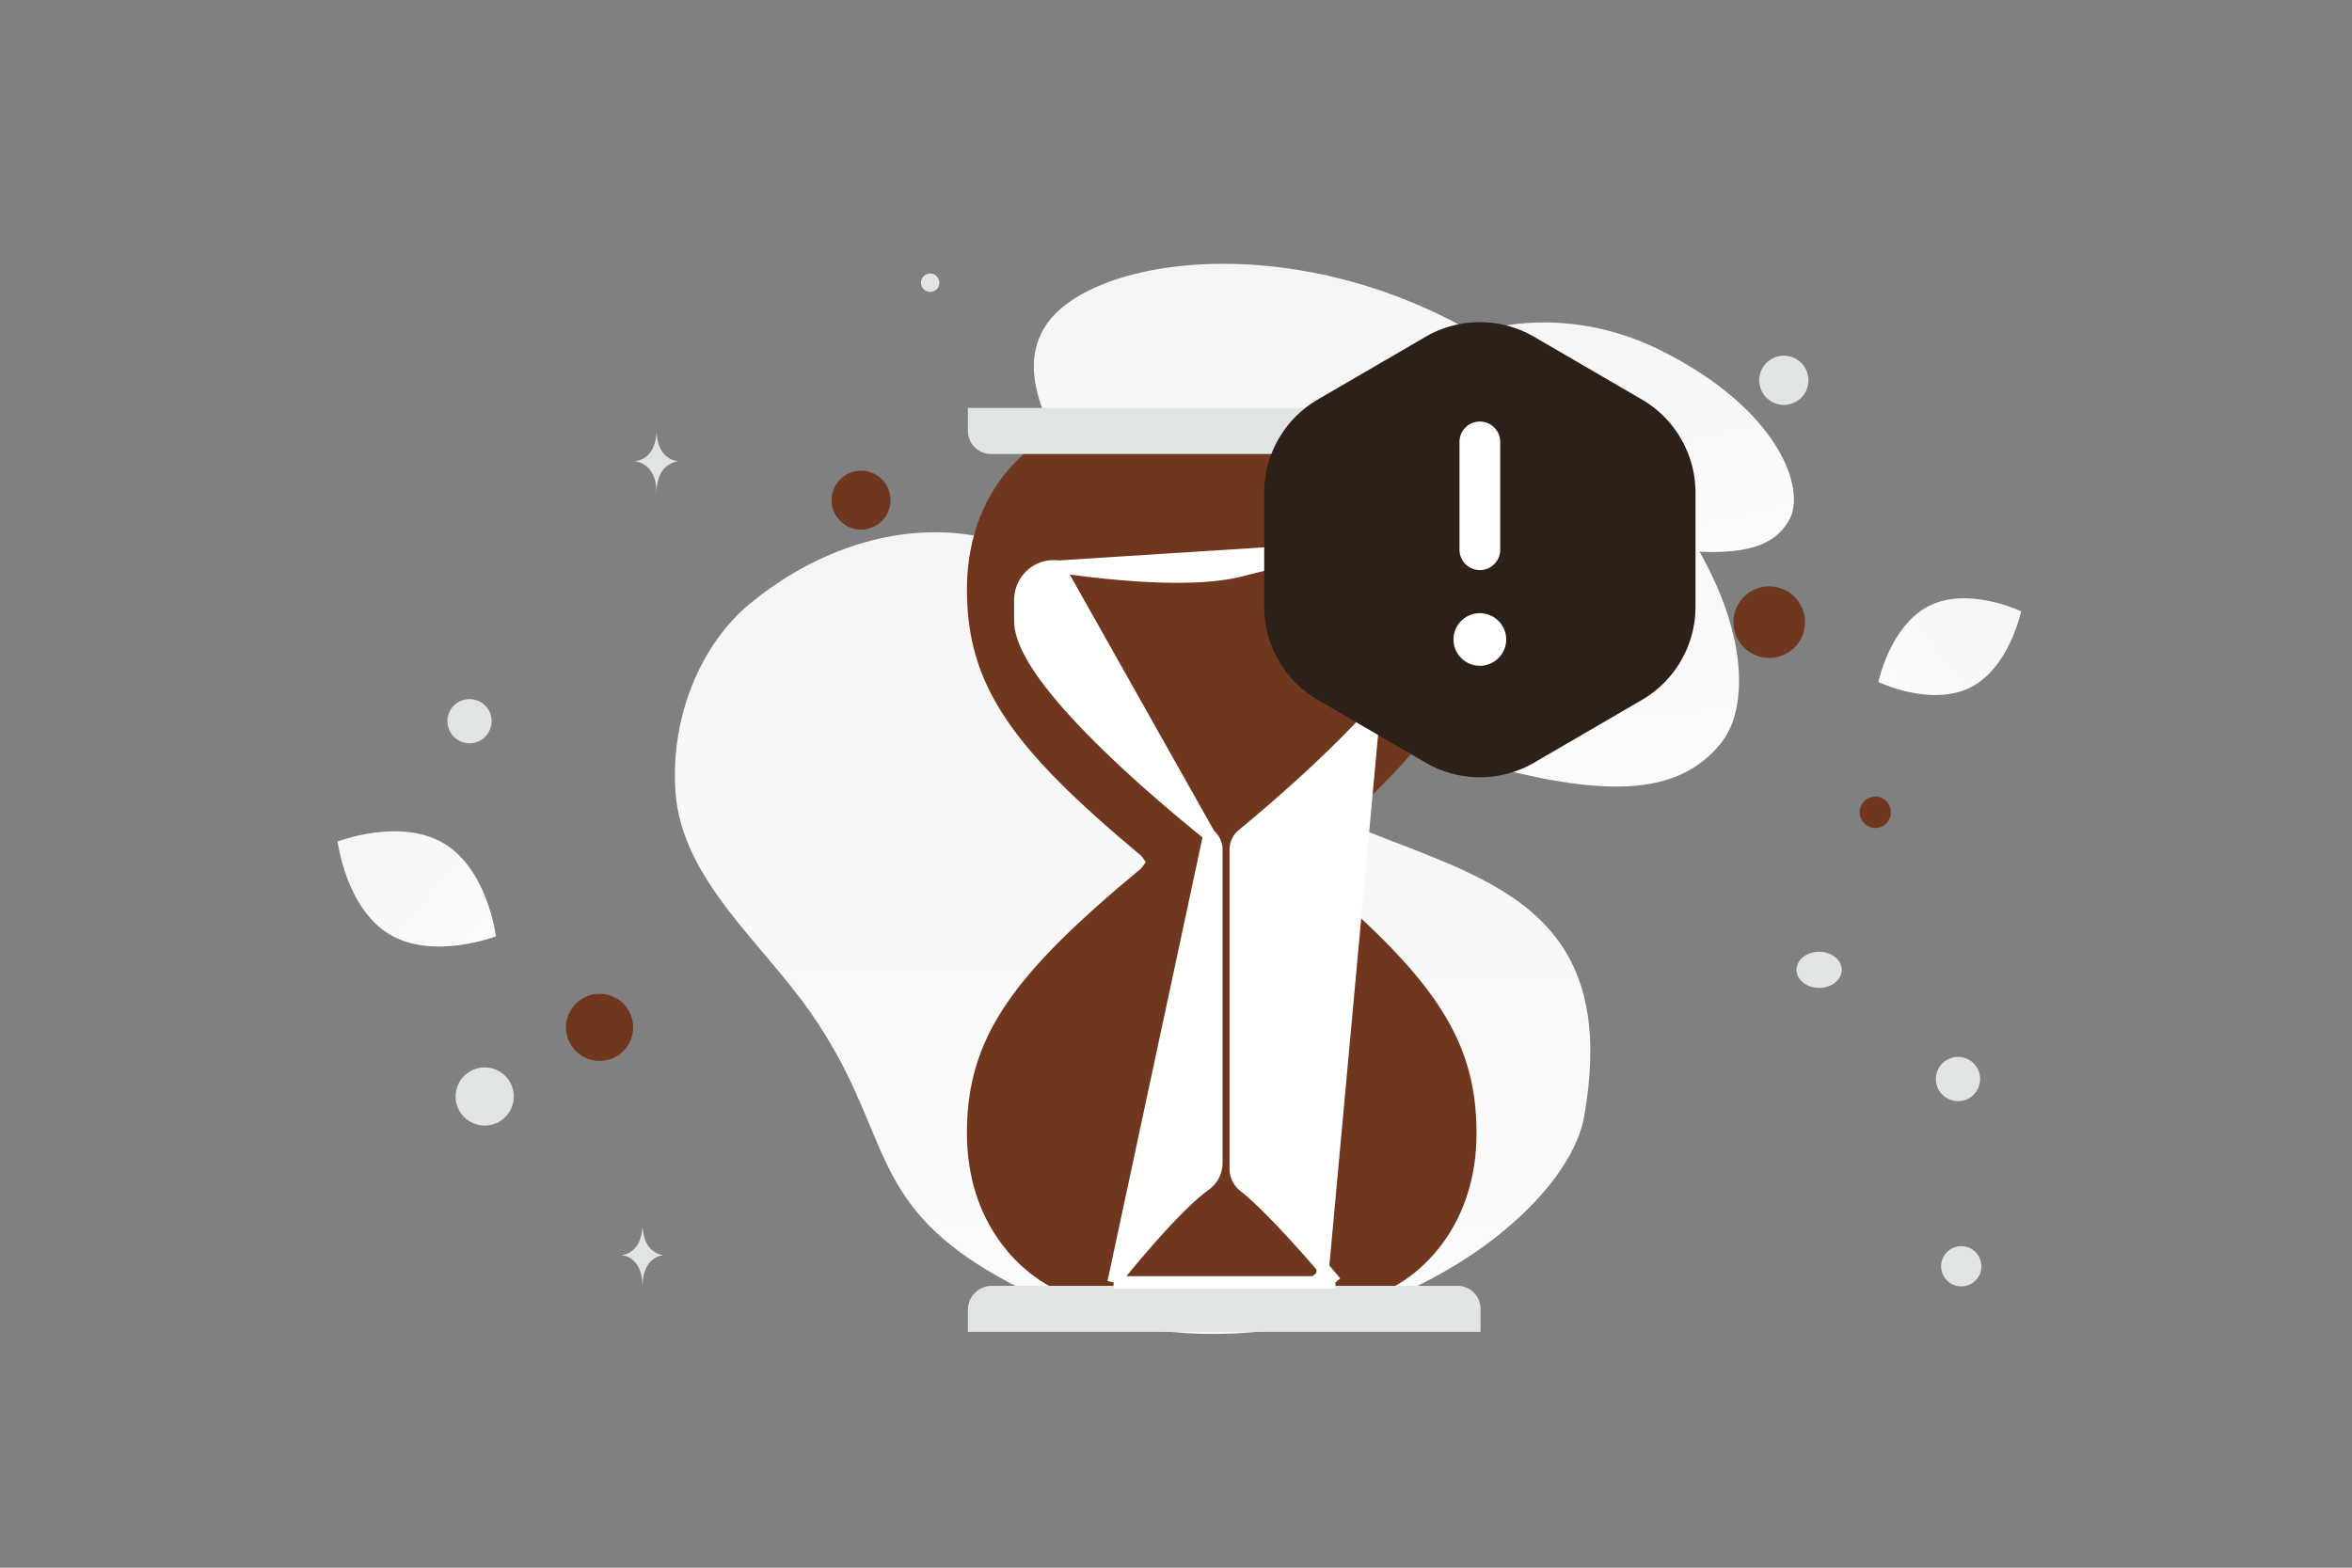 <svg width="900" height="600" viewBox="0 0 900 600" fill="none" xmlns="http://www.w3.org/2000/svg"><rect x="0" y="0" width="900" height="600" fill="#808080" stroke="none"/><path fill="transparent" d="M0 0h900v600H0z"/><path d="M684.634 199.01c-6.733 12.016-21.478 13.667-45.1 11.383-17.765-1.72-33.966-3.051-51.733-12.738-12.436-6.776-22.279-15.942-29.464-24.845-7.786-9.645-18.652-20.653-13.325-31.589 7.321-15.022 49.657-27.674 90.767-6.984 45.16 22.735 55.441 53.03 48.855 64.773z" fill="url(#a)"/><path d="M753.862 263.171c-15.075 7.478-35.084-2.138-35.084-2.138s4.446-21.736 19.53-29.204c15.076-7.479 35.077 2.127 35.077 2.127s-4.447 21.736-19.523 29.215z" fill="url(#b)"/><path d="M149.052 357.603c16.725 10.024 40.721.758 40.721.758s-3.138-25.515-19.873-35.528c-16.725-10.024-40.71-.769-40.71-.769s3.137 25.515 19.862 35.539z" fill="url(#c)"/><circle cx="676.994" cy="238.112" r="13.704" transform="rotate(180 676.994 238.112)" fill="#6f381e"/><circle cx="329.481" cy="191.421" r="11.281" transform="rotate(180 329.481 191.421)" fill="#6f381e"/><circle r="12.848" transform="matrix(-1 0 0 1 229.433 393.2)" fill="#6f381e"/><circle r="5.996" transform="matrix(-1 0 0 1 717.578 310.891)" fill="#6f381e"/><circle r="7.709" transform="matrix(-1 0 0 1 750.48 484.646)" fill="#E1E4E5"/><circle r="11.135" transform="matrix(-1 0 0 1 185.464 419.657)" fill="#E1E4E5"/><circle r="8.474" transform="matrix(-1 0 0 1 749.233 412.973)" fill="#E1E4E5"/><circle r="9.422" transform="matrix(-1 0 0 1 682.589 145.552)" fill="#E1E4E5"/><circle r="8.461" transform="scale(1 -1) rotate(-75 -90.028 -255.08)" fill="#E1E4E5"/><circle r="3.521" transform="matrix(-1 0 0 1 355.928 108.204)" fill="#E1E4E5"/><ellipse rx="8.658" ry="6.926" transform="matrix(-1 0 0 1 696.094 371.181)" fill="#E1E4E5"/><circle r="6.125" transform="scale(1 -1) rotate(-75 180.451 -385.17)" fill="#E1E4E5"/><path d="M251.166 166.055h.124c.73 10.348 8.426 10.507 8.426 10.507s-8.487.166-8.487 12.123c0-11.957-8.486-12.123-8.486-12.123s7.693-.159 8.423-10.507zM245.8 469.894h.118c.701 10.318 8.09 10.476 8.09 10.476s-8.148.166-8.148 12.087c0-11.921-8.147-12.087-8.147-12.087s7.385-.158 8.087-10.476z" fill="#E1E4E5"/><path d="M658.557 284.385c-17.319 21.6-47.102 20.002-93.186 7.669-34.658-9.281-66.342-17.274-98.371-42.352-22.419-17.543-38.909-38.971-50.213-58.999-12.251-21.697-30.161-47.113-15.985-67.037 19.48-27.368 107.607-38.467 182.286 16.142 82.032 60.001 92.409 123.468 75.469 144.577z" fill="url(#d)"/><path d="M606.188 427.283c-8.344 47.424-122.039 121.372-226.703 59.894-48.678-28.594-37.908-54.772-69.484-99.911-18.822-26.904-49.247-51.012-51.533-84.291-1.98-28.726 9.756-56.38 28.352-71.82 41.822-34.722 113.179-48.57 161.435 32.669 48.255 81.239 179.438 41.147 157.933 163.459z" fill="url(#e)"/><path d="M468 166v187h-19.716c0-8.337-7.732-20.456-11.598-25.474C387.396 286.421 370 262.562 370 225.632c0-34.737 20.296-53.264 33.053-59.632H468zm0 0v187h19.515c0-8.337 7.653-20.456 11.479-25.474C547.781 286.421 565 262.562 565 225.632c0-34.737-20.089-53.264-32.716-59.632H468z" fill="#6f381e"/><path d="M468 493V307h-19.716c0 8.292-7.732 20.347-11.598 25.337C387.396 373.223 370 396.954 370 433.687c0 34.551 20.296 52.979 33.053 59.313H468zm0 0V307h19.515c0 8.292 7.653 20.347 11.479 25.337C547.781 373.223 565 396.954 565 433.687c0 34.551-20.089 52.979-32.716 59.313H468z" fill="#6f381e"/><path d="M566.535 509.742H370.369v-8.433c0-5.074 4.118-9.19 9.201-9.19h178.143c4.872 0 8.822 3.945 8.822 8.811v8.812z" fill="#E1E4E5"/><path d="M404.932 216.876c8.839 1.3 21.589 2.889 34.531 3.529 12.999.643 25.962.313 35.335-2.112 28.565-7.392 46.338-9.323 56.802-9.486l-126.668 8.069zm0 0c-7.726-1.136-14.513 5.005-14.513 12.835v7.818c0 3.178 1.032 6.623 2.681 10.144 1.66 3.544 4.017 7.314 6.836 11.184 5.638 7.739 13.269 16.068 21.306 24.035 16.084 15.945 34.023 30.664 41.517 36.663m-57.827-102.679 57.827 102.679m0 0c1.693 1.355 2.7 3.451 2.7 5.693v119.809c0 3.332-1.601 6.425-4.248 8.326-6.119 4.393-14.168 12.869-20.572 20.08a404.842 404.842 0 0 0-10.561 12.398l-.655.806-.171.212-.044.055-.012.014-.003.004-.001.001 1.845 1.481-1.845-1.48-3.084 3.845m36.651-171.244-36.651 171.244m0 0h4.929m-4.929 0h4.929m74.894-2.365 1.808-1.525v-.001l-.003-.004-.012-.013-.045-.053-.172-.204-.662-.778a525.393 525.393 0 0 0-10.616-12.035c-6.419-7.051-14.381-15.361-20.194-19.923l-.001-.001c-1.996-1.564-3.186-4-3.186-6.603V325.215c0-2.235.99-4.33 2.665-5.705h.001c7.346-6.036 24.902-20.818 40.639-36.813 7.864-7.993 15.329-16.345 20.844-24.098 2.758-3.878 5.062-7.653 6.685-11.198 1.612-3.523 2.618-6.962 2.618-10.127v-13.678c0-8.201-6.558-14.916-14.7-14.789l-25.669 279.627zm0 0 1.809-1.525m-1.809 1.525 1.809-1.525m-76.703 3.89h79.981m-79.981 0h79.981m0 0-3.278-3.89m3.278 3.89-3.278-3.89" fill="#fff" stroke="#fff" stroke-width="4.73"/><path d="M557.384 173.766H379.192c-4.872 0-8.823-3.946-8.823-8.812v-8.811h196.166v8.483c0 5.05-4.094 9.14-9.151 9.14z" fill="#E1E4E5"/><path fill-rule="evenodd" clip-rule="evenodd" d="M483.753 232.221v-43.66a41.266 41.266 0 0 1 20.501-35.656l41.258-24.012a41.272 41.272 0 0 1 41.506 0l41.258 24.012a41.255 41.255 0 0 1 20.509 35.656v43.66a41.267 41.267 0 0 1-20.5 35.657l-41.258 24.012a41.272 41.272 0 0 1-41.506 0l-41.258-24.012a41.257 41.257 0 0 1-20.51-35.657z" fill="#2D2019"/><path d="M566.269 210.391v-41.258m-.009 73.348a2.28 2.28 0 0 0-2.283 2.292 2.293 2.293 0 0 0 4.585 0 2.295 2.295 0 0 0-2.302-2.292" stroke="#fff" stroke-width="15.588" stroke-linecap="round" stroke-linejoin="round"/><defs><linearGradient id="a" x1="639.279" y1="276.881" x2="579.271" y2="7.23" gradientUnits="userSpaceOnUse"><stop stop-color="#fff"/><stop offset="1" stop-color="#EEE"/></linearGradient><linearGradient id="b" x1="695.97" y1="286.497" x2="820.315" y2="188.14" gradientUnits="userSpaceOnUse"><stop stop-color="#fff"/><stop offset="1" stop-color="#EEE"/></linearGradient><linearGradient id="c" x1="213.774" y1="389.87" x2="79.198" y2="264.831" gradientUnits="userSpaceOnUse"><stop stop-color="#fff"/><stop offset="1" stop-color="#EEE"/></linearGradient><linearGradient id="d" x1="542.897" y1="423.806" x2="513.006" y2="-130.698" gradientUnits="userSpaceOnUse"><stop stop-color="#fff"/><stop offset="1" stop-color="#EEE"/></linearGradient><linearGradient id="e" x1="431.505" y1="682.572" x2="439.831" y2="-129.955" gradientUnits="userSpaceOnUse"><stop stop-color="#fff"/><stop offset="1" stop-color="#EEE"/></linearGradient></defs></svg>